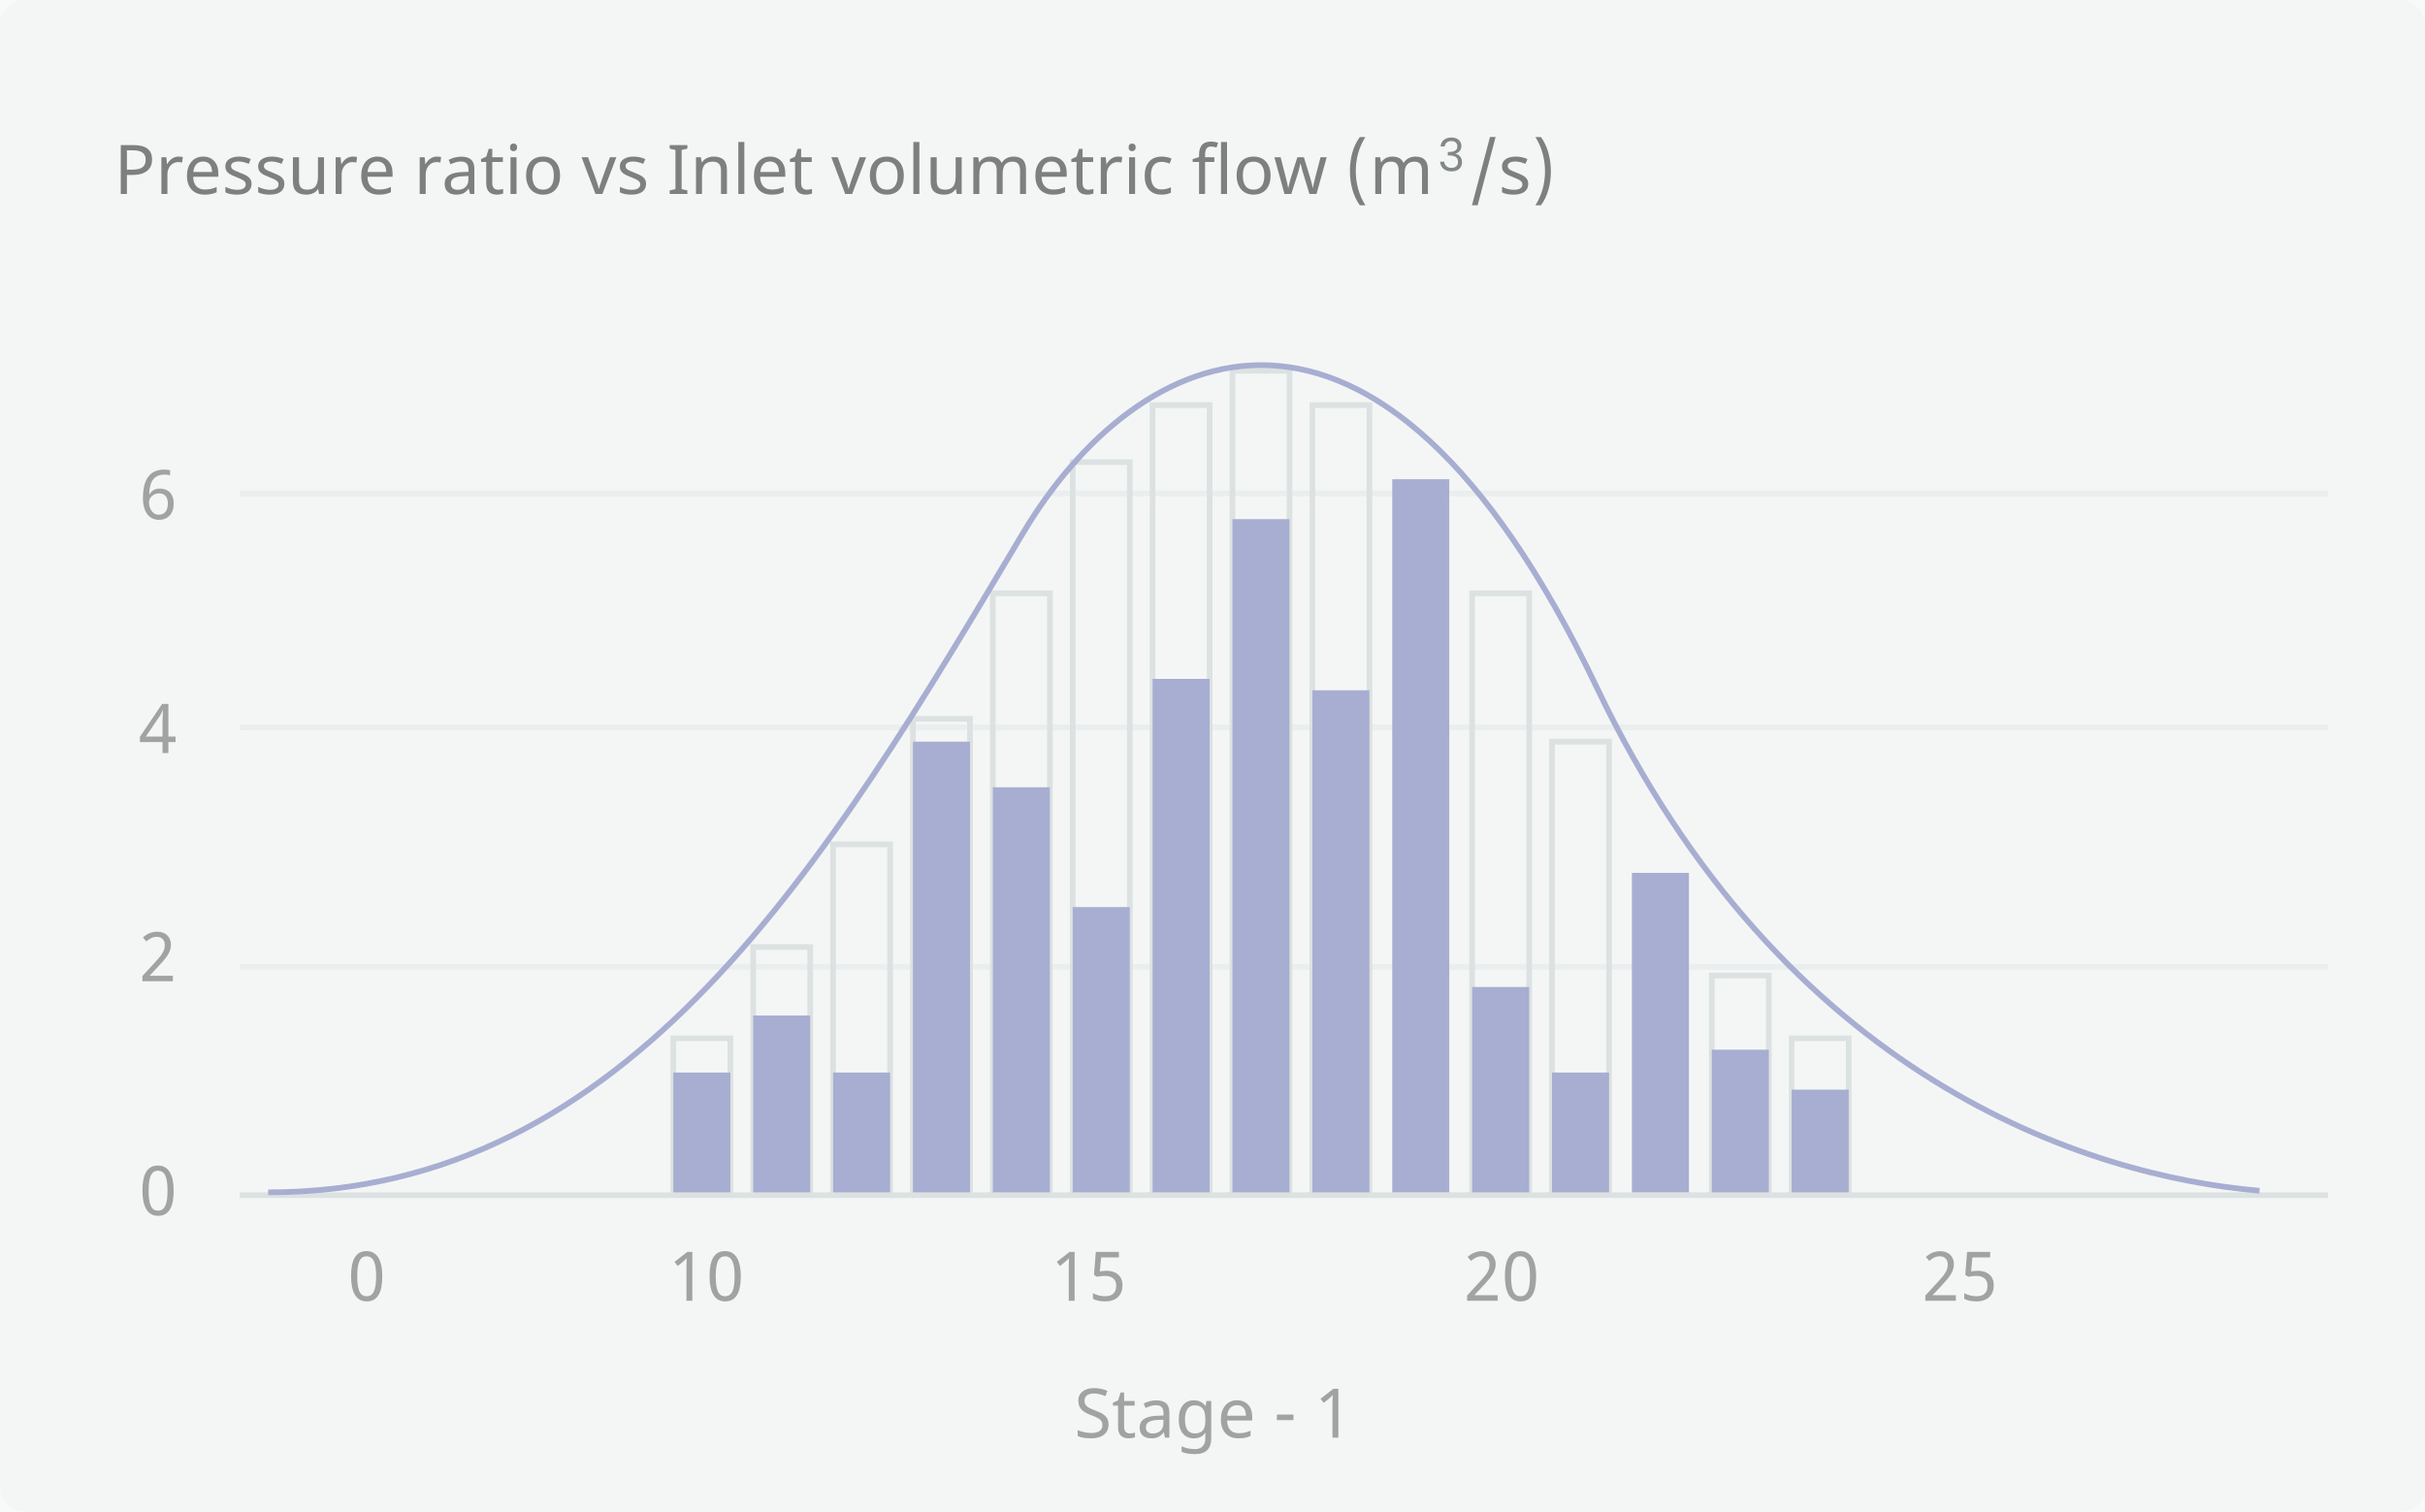 <svg width="425" height="265" viewBox="0 0 425 265" fill="none" xmlns="http://www.w3.org/2000/svg">
<rect width="425" height="265" fill="#F5F5F5"/>
<rect x="-15564" y="-3458" width="23840" height="13376" fill="#F8FAF9"/>
<g clip-path="url(#clip0_0_1)">
<rect width="425" height="265" rx="4" fill="white"/>
<rect x="42.25" y="86.25" width="365.5" height="0.5" stroke="#EBEFEE" stroke-width="0.5"/>
<rect x="42.25" y="127.25" width="365.5" height="0.5" stroke="#EBEFEE" stroke-width="0.5"/>
<rect x="0.25" y="-0.25" width="365.5" height="0.5" transform="matrix(1 0 0 -1 42 169.5)" stroke="#EBEFEE" stroke-width="0.5"/>
<rect x="42" y="209" width="366" height="1" fill="#CED7D4"/>
<path d="M66.998 223.705C66.998 224.396 66.948 225.016 66.846 225.562C66.748 226.109 66.588 226.572 66.366 226.951C66.147 227.33 65.864 227.619 65.516 227.818C65.168 228.018 64.746 228.117 64.25 228.117C63.789 228.117 63.387 228.018 63.043 227.818C62.703 227.619 62.42 227.33 62.194 226.951C61.971 226.572 61.803 226.109 61.69 225.562C61.58 225.016 61.526 224.396 61.526 223.705C61.526 223.014 61.575 222.395 61.672 221.848C61.774 221.301 61.932 220.84 62.147 220.465C62.366 220.086 62.647 219.797 62.991 219.598C63.338 219.398 63.758 219.299 64.25 219.299C64.715 219.299 65.12 219.398 65.463 219.598C65.807 219.793 66.092 220.08 66.319 220.459C66.545 220.834 66.715 221.295 66.828 221.842C66.942 222.389 66.998 223.01 66.998 223.705ZM62.61 223.705C62.61 224.291 62.639 224.803 62.698 225.24C62.756 225.678 62.85 226.043 62.979 226.336C63.108 226.625 63.276 226.844 63.483 226.992C63.694 227.137 63.95 227.209 64.25 227.209C64.551 227.209 64.807 227.137 65.018 226.992C65.229 226.848 65.401 226.631 65.534 226.342C65.67 226.053 65.768 225.689 65.826 225.252C65.889 224.811 65.92 224.295 65.92 223.705C65.92 223.119 65.889 222.607 65.826 222.17C65.768 221.732 65.67 221.369 65.534 221.08C65.401 220.791 65.229 220.574 65.018 220.43C64.807 220.285 64.551 220.213 64.25 220.213C63.95 220.213 63.694 220.285 63.483 220.43C63.276 220.574 63.108 220.791 62.979 221.08C62.85 221.369 62.756 221.732 62.698 222.17C62.639 222.607 62.61 223.119 62.61 223.705Z" fill="#595959"/>
<path d="M121.337 228H120.306V222.65C120.306 222.482 120.306 222.303 120.306 222.111C120.31 221.92 120.314 221.73 120.318 221.543C120.325 221.352 120.331 221.17 120.335 220.998C120.343 220.822 120.349 220.668 120.353 220.535C120.286 220.605 120.228 220.666 120.177 220.717C120.126 220.768 120.073 220.816 120.019 220.863C119.968 220.91 119.913 220.961 119.855 221.016C119.796 221.066 119.726 221.127 119.644 221.197L118.777 221.906L118.214 221.186L120.458 219.434H121.337V228ZM129.827 223.705C129.827 224.396 129.777 225.016 129.675 225.562C129.577 226.109 129.417 226.572 129.194 226.951C128.976 227.33 128.693 227.619 128.345 227.818C127.997 228.018 127.575 228.117 127.079 228.117C126.618 228.117 126.216 228.018 125.872 227.818C125.532 227.619 125.249 227.33 125.023 226.951C124.8 226.572 124.632 226.109 124.519 225.562C124.409 225.016 124.355 224.396 124.355 223.705C124.355 223.014 124.403 222.395 124.501 221.848C124.603 221.301 124.761 220.84 124.976 220.465C125.194 220.086 125.476 219.797 125.819 219.598C126.167 219.398 126.587 219.299 127.079 219.299C127.544 219.299 127.948 219.398 128.292 219.598C128.636 219.793 128.921 220.08 129.148 220.459C129.374 220.834 129.544 221.295 129.657 221.842C129.771 222.389 129.827 223.01 129.827 223.705ZM125.439 223.705C125.439 224.291 125.468 224.803 125.527 225.24C125.585 225.678 125.679 226.043 125.808 226.336C125.937 226.625 126.105 226.844 126.312 226.992C126.523 227.137 126.778 227.209 127.079 227.209C127.38 227.209 127.636 227.137 127.847 226.992C128.058 226.848 128.23 226.631 128.362 226.342C128.499 226.053 128.597 225.689 128.655 225.252C128.718 224.811 128.749 224.295 128.749 223.705C128.749 223.119 128.718 222.607 128.655 222.17C128.597 221.732 128.499 221.369 128.362 221.08C128.23 220.791 128.058 220.574 127.847 220.43C127.636 220.285 127.38 220.213 127.079 220.213C126.778 220.213 126.523 220.285 126.312 220.43C126.105 220.574 125.937 220.791 125.808 221.08C125.679 221.369 125.585 221.732 125.527 222.17C125.468 222.607 125.439 223.119 125.439 223.705Z" fill="#595959"/>
<path d="M188.337 228H187.306V222.65C187.306 222.482 187.306 222.303 187.306 222.111C187.31 221.92 187.314 221.73 187.318 221.543C187.325 221.352 187.331 221.17 187.335 220.998C187.343 220.822 187.349 220.668 187.353 220.535C187.286 220.605 187.228 220.666 187.177 220.717C187.126 220.768 187.073 220.816 187.019 220.863C186.968 220.91 186.913 220.961 186.855 221.016C186.796 221.066 186.726 221.127 186.644 221.197L185.777 221.906L185.214 221.186L187.458 219.434H188.337V228ZM193.974 222.744C194.361 222.744 194.72 222.799 195.052 222.908C195.388 223.014 195.679 223.172 195.925 223.383C196.175 223.594 196.37 223.855 196.511 224.168C196.652 224.48 196.722 224.842 196.722 225.252C196.722 225.697 196.655 226.098 196.523 226.453C196.39 226.809 196.193 227.109 195.931 227.355C195.669 227.602 195.345 227.791 194.958 227.924C194.575 228.053 194.134 228.117 193.634 228.117C193.435 228.117 193.237 228.107 193.042 228.088C192.851 228.068 192.665 228.039 192.486 228C192.31 227.965 192.142 227.918 191.982 227.859C191.821 227.801 191.677 227.732 191.548 227.654V226.646C191.677 226.736 191.827 226.816 191.999 226.887C192.175 226.957 192.359 227.016 192.55 227.062C192.741 227.109 192.933 227.146 193.124 227.174C193.319 227.197 193.499 227.209 193.663 227.209C193.972 227.209 194.247 227.174 194.489 227.104C194.732 227.029 194.937 226.916 195.105 226.764C195.273 226.611 195.402 226.42 195.491 226.189C195.581 225.959 195.626 225.686 195.626 225.369C195.626 224.811 195.454 224.385 195.111 224.092C194.767 223.795 194.267 223.646 193.611 223.646C193.505 223.646 193.39 223.652 193.265 223.664C193.144 223.672 193.021 223.684 192.896 223.699C192.775 223.715 192.657 223.732 192.544 223.752C192.435 223.768 192.339 223.783 192.257 223.799L191.73 223.465L192.052 219.434H196.095V220.406H192.978L192.749 222.861C192.874 222.838 193.038 222.812 193.241 222.785C193.448 222.758 193.693 222.744 193.974 222.744Z" fill="#595959"/>
<path d="M262.468 228H257.124V227.086L259.175 224.854C259.468 224.537 259.729 224.248 259.96 223.986C260.19 223.725 260.385 223.469 260.546 223.219C260.71 222.969 260.835 222.719 260.921 222.469C261.007 222.215 261.05 221.939 261.05 221.643C261.05 221.412 261.016 221.209 260.95 221.033C260.884 220.857 260.788 220.709 260.663 220.588C260.542 220.463 260.397 220.369 260.229 220.307C260.061 220.244 259.874 220.213 259.667 220.213C259.296 220.213 258.96 220.289 258.659 220.441C258.362 220.59 258.079 220.781 257.809 221.016L257.212 220.318C257.368 220.178 257.536 220.047 257.716 219.926C257.895 219.801 258.089 219.693 258.296 219.604C258.503 219.514 258.721 219.443 258.952 219.393C259.182 219.338 259.425 219.311 259.678 219.311C260.053 219.311 260.391 219.363 260.692 219.469C260.997 219.574 261.255 219.727 261.466 219.926C261.677 220.121 261.839 220.361 261.952 220.646C262.069 220.928 262.128 221.246 262.128 221.602C262.128 221.934 262.075 222.25 261.969 222.551C261.868 222.852 261.725 223.148 261.542 223.441C261.362 223.73 261.145 224.021 260.891 224.314C260.641 224.607 260.37 224.912 260.077 225.229L258.43 226.98V227.027H262.468V228ZM269.218 223.705C269.218 224.396 269.167 225.016 269.065 225.562C268.968 226.109 268.807 226.572 268.585 226.951C268.366 227.33 268.083 227.619 267.735 227.818C267.387 228.018 266.966 228.117 266.469 228.117C266.009 228.117 265.606 228.018 265.262 227.818C264.923 227.619 264.639 227.33 264.413 226.951C264.19 226.572 264.022 226.109 263.909 225.562C263.8 225.016 263.745 224.396 263.745 223.705C263.745 223.014 263.794 222.395 263.891 221.848C263.993 221.301 264.151 220.84 264.366 220.465C264.585 220.086 264.866 219.797 265.21 219.598C265.557 219.398 265.977 219.299 266.469 219.299C266.934 219.299 267.339 219.398 267.682 219.598C268.026 219.793 268.311 220.08 268.538 220.459C268.764 220.834 268.934 221.295 269.048 221.842C269.161 222.389 269.218 223.01 269.218 223.705ZM264.829 223.705C264.829 224.291 264.858 224.803 264.917 225.24C264.975 225.678 265.069 226.043 265.198 226.336C265.327 226.625 265.495 226.844 265.702 226.992C265.913 227.137 266.169 227.209 266.469 227.209C266.77 227.209 267.026 227.137 267.237 226.992C267.448 226.848 267.62 226.631 267.753 226.342C267.889 226.053 267.987 225.689 268.046 225.252C268.108 224.811 268.139 224.295 268.139 223.705C268.139 223.119 268.108 222.607 268.046 222.17C267.987 221.732 267.889 221.369 267.753 221.08C267.62 220.791 267.448 220.574 267.237 220.43C267.026 220.285 266.77 220.213 266.469 220.213C266.169 220.213 265.913 220.285 265.702 220.43C265.495 220.574 265.327 220.791 265.198 221.08C265.069 221.369 264.975 221.732 264.917 222.17C264.858 222.607 264.829 223.119 264.829 223.705Z" fill="#595959"/>
<path d="M342.778 228H337.434V227.086L339.485 224.854C339.778 224.537 340.039 224.248 340.27 223.986C340.5 223.725 340.696 223.469 340.856 223.219C341.02 222.969 341.145 222.719 341.231 222.469C341.317 222.215 341.36 221.939 341.36 221.643C341.36 221.412 341.326 221.209 341.26 221.033C341.194 220.857 341.098 220.709 340.973 220.588C340.852 220.463 340.707 220.369 340.539 220.307C340.371 220.244 340.184 220.213 339.977 220.213C339.606 220.213 339.27 220.289 338.969 220.441C338.672 220.59 338.389 220.781 338.119 221.016L337.522 220.318C337.678 220.178 337.846 220.047 338.026 219.926C338.205 219.801 338.399 219.693 338.606 219.604C338.813 219.514 339.032 219.443 339.262 219.393C339.492 219.338 339.735 219.311 339.989 219.311C340.364 219.311 340.701 219.363 341.002 219.469C341.307 219.574 341.565 219.727 341.776 219.926C341.987 220.121 342.149 220.361 342.262 220.646C342.379 220.928 342.438 221.246 342.438 221.602C342.438 221.934 342.385 222.25 342.28 222.551C342.178 222.852 342.035 223.148 341.852 223.441C341.672 223.73 341.455 224.021 341.201 224.314C340.951 224.607 340.68 224.912 340.387 225.229L338.741 226.98V227.027H342.778V228ZM346.674 222.744C347.061 222.744 347.42 222.799 347.752 222.908C348.088 223.014 348.379 223.172 348.625 223.383C348.875 223.594 349.071 223.855 349.211 224.168C349.352 224.48 349.422 224.842 349.422 225.252C349.422 225.697 349.356 226.098 349.223 226.453C349.09 226.809 348.893 227.109 348.631 227.355C348.369 227.602 348.045 227.791 347.658 227.924C347.276 228.053 346.834 228.117 346.334 228.117C346.135 228.117 345.938 228.107 345.742 228.088C345.551 228.068 345.366 228.039 345.186 228C345.01 227.965 344.842 227.918 344.682 227.859C344.522 227.801 344.377 227.732 344.248 227.654V226.646C344.377 226.736 344.528 226.816 344.699 226.887C344.875 226.957 345.059 227.016 345.25 227.062C345.442 227.109 345.633 227.146 345.824 227.174C346.02 227.197 346.199 227.209 346.364 227.209C346.672 227.209 346.948 227.174 347.19 227.104C347.432 227.029 347.637 226.916 347.805 226.764C347.973 226.611 348.102 226.42 348.192 226.189C348.282 225.959 348.326 225.686 348.326 225.369C348.326 224.811 348.155 224.385 347.811 224.092C347.467 223.795 346.967 223.646 346.311 223.646C346.205 223.646 346.09 223.652 345.965 223.664C345.844 223.672 345.721 223.684 345.596 223.699C345.475 223.715 345.358 223.732 345.244 223.752C345.135 223.768 345.039 223.783 344.957 223.799L344.43 223.465L344.752 219.434H348.795V220.406H345.678L345.449 222.861C345.574 222.838 345.739 222.812 345.942 222.785C346.149 222.758 346.393 222.744 346.674 222.744Z" fill="#595959"/>
<g clip-path="url(#clip1_0_1)">
<g clip-path="url(#clip2_0_1)">
<path d="M25.053 87.338C25.053 86.928 25.072 86.519 25.111 86.113C25.154 85.707 25.227 85.318 25.328 84.947C25.434 84.572 25.576 84.225 25.756 83.904C25.936 83.584 26.164 83.307 26.441 83.072C26.719 82.834 27.051 82.648 27.438 82.516C27.824 82.379 28.277 82.311 28.797 82.311C28.871 82.311 28.953 82.312 29.043 82.316C29.133 82.32 29.223 82.328 29.312 82.34C29.406 82.348 29.494 82.359 29.576 82.375C29.662 82.387 29.738 82.402 29.805 82.422V83.33C29.668 83.283 29.514 83.248 29.342 83.225C29.17 83.201 29 83.189 28.832 83.189C28.48 83.189 28.17 83.232 27.9 83.318C27.635 83.4 27.404 83.518 27.209 83.67C27.014 83.822 26.85 84.004 26.717 84.215C26.588 84.426 26.482 84.66 26.4 84.918C26.318 85.172 26.258 85.443 26.219 85.732C26.18 86.022 26.154 86.322 26.143 86.635H26.213C26.291 86.494 26.385 86.363 26.494 86.242C26.607 86.117 26.738 86.012 26.887 85.926C27.035 85.836 27.201 85.766 27.385 85.715C27.572 85.664 27.781 85.639 28.012 85.639C28.383 85.639 28.719 85.697 29.02 85.814C29.32 85.928 29.576 86.096 29.787 86.318C29.998 86.541 30.16 86.814 30.273 87.139C30.391 87.459 30.449 87.826 30.449 88.24C30.449 88.686 30.389 89.086 30.268 89.441C30.146 89.797 29.973 90.1 29.746 90.35C29.52 90.596 29.246 90.785 28.926 90.918C28.605 91.051 28.246 91.117 27.848 91.117C27.457 91.117 27.09 91.041 26.746 90.889C26.406 90.736 26.111 90.504 25.861 90.191C25.611 89.879 25.414 89.486 25.27 89.014C25.125 88.541 25.053 87.982 25.053 87.338ZM27.836 90.221C28.07 90.221 28.283 90.182 28.475 90.103C28.67 90.022 28.838 89.9 28.979 89.74C29.119 89.576 29.227 89.371 29.301 89.125C29.379 88.875 29.418 88.58 29.418 88.24C29.418 87.967 29.385 87.723 29.318 87.508C29.256 87.289 29.16 87.103 29.031 86.951C28.902 86.799 28.74 86.682 28.545 86.6C28.354 86.518 28.129 86.477 27.871 86.477C27.609 86.477 27.369 86.523 27.15 86.617C26.936 86.707 26.752 86.826 26.6 86.975C26.447 87.119 26.328 87.285 26.242 87.473C26.16 87.66 26.119 87.848 26.119 88.035C26.119 88.297 26.154 88.559 26.225 88.82C26.299 89.078 26.406 89.311 26.547 89.518C26.691 89.725 26.871 89.894 27.086 90.027C27.301 90.156 27.551 90.221 27.836 90.221Z" fill="#595959"/>
</g>
<g clip-path="url(#clip3_0_1)">
<path d="M30.297 172H24.953V171.086L27.004 168.854C27.297 168.537 27.559 168.248 27.789 167.986C28.02 167.725 28.215 167.469 28.375 167.219C28.539 166.969 28.664 166.719 28.75 166.469C28.836 166.215 28.879 165.939 28.879 165.643C28.879 165.412 28.846 165.209 28.779 165.033C28.713 164.857 28.617 164.709 28.492 164.588C28.371 164.463 28.227 164.369 28.059 164.307C27.891 164.244 27.703 164.213 27.496 164.213C27.125 164.213 26.789 164.289 26.488 164.441C26.191 164.59 25.908 164.781 25.639 165.016L25.041 164.318C25.197 164.178 25.365 164.047 25.545 163.926C25.725 163.801 25.918 163.693 26.125 163.604C26.332 163.514 26.551 163.443 26.781 163.393C27.012 163.338 27.254 163.311 27.508 163.311C27.883 163.311 28.221 163.363 28.521 163.469C28.826 163.574 29.084 163.727 29.295 163.926C29.506 164.121 29.668 164.361 29.781 164.646C29.898 164.928 29.957 165.246 29.957 165.602C29.957 165.934 29.904 166.25 29.799 166.551C29.697 166.852 29.555 167.148 29.371 167.441C29.191 167.73 28.975 168.021 28.721 168.314C28.471 168.607 28.199 168.912 27.906 169.229L26.26 170.98V171.027H30.297V172Z" fill="#595959"/>
</g>
<g clip-path="url(#clip4_0_1)">
<path d="M30.76 130.078H29.512V132H28.48V130.078H24.525V129.146L28.41 123.387H29.512V129.105H30.76V130.078ZM28.48 129.105V127.02C28.48 126.801 28.482 126.572 28.486 126.334C28.494 126.092 28.502 125.857 28.51 125.631C28.518 125.4 28.525 125.186 28.533 124.986C28.545 124.787 28.553 124.621 28.557 124.488H28.504C28.477 124.566 28.441 124.654 28.398 124.752C28.359 124.846 28.314 124.941 28.264 125.039C28.217 125.133 28.168 125.225 28.117 125.314C28.066 125.404 28.02 125.48 27.977 125.543L25.568 129.105H28.48Z" fill="#595959"/>
</g>
<g clip-path="url(#clip5_0_1)">
<path d="M30.438 208.705C30.438 209.396 30.387 210.016 30.285 210.562C30.188 211.109 30.027 211.572 29.805 211.951C29.586 212.33 29.303 212.619 28.955 212.818C28.607 213.018 28.186 213.117 27.689 213.117C27.229 213.117 26.826 213.018 26.482 212.818C26.143 212.619 25.859 212.33 25.633 211.951C25.41 211.572 25.242 211.109 25.129 210.562C25.02 210.016 24.965 209.396 24.965 208.705C24.965 208.014 25.014 207.395 25.111 206.848C25.213 206.301 25.371 205.84 25.586 205.465C25.805 205.086 26.086 204.797 26.43 204.598C26.777 204.398 27.197 204.299 27.689 204.299C28.154 204.299 28.559 204.398 28.902 204.598C29.246 204.793 29.531 205.08 29.758 205.459C29.984 205.834 30.154 206.295 30.268 206.842C30.381 207.389 30.438 208.01 30.438 208.705ZM26.049 208.705C26.049 209.291 26.078 209.803 26.137 210.24C26.195 210.678 26.289 211.043 26.418 211.336C26.547 211.625 26.715 211.844 26.922 211.992C27.133 212.137 27.389 212.209 27.689 212.209C27.99 212.209 28.246 212.137 28.457 211.992C28.668 211.848 28.84 211.631 28.973 211.342C29.109 211.053 29.207 210.689 29.266 210.252C29.328 209.811 29.359 209.295 29.359 208.705C29.359 208.119 29.328 207.607 29.266 207.17C29.207 206.732 29.109 206.369 28.973 206.08C28.84 205.791 28.668 205.574 28.457 205.43C28.246 205.285 27.99 205.213 27.689 205.213C27.389 205.213 27.133 205.285 26.922 205.43C26.715 205.574 26.547 205.791 26.418 206.08C26.289 206.369 26.195 206.732 26.137 207.17C26.078 207.607 26.049 208.119 26.049 208.705Z" fill="#595959"/>
</g>
</g>
<rect x="118" y="182" width="10" height="27" stroke="#CED7D4"/>
<rect x="132" y="166" width="10" height="43" stroke="#CED7D4"/>
<rect x="146" y="148" width="10" height="61" stroke="#CED7D4"/>
<rect x="160" y="126" width="10" height="83" stroke="#CED7D4"/>
<rect x="174" y="104" width="10" height="105" stroke="#CED7D4"/>
<rect x="188" y="81" width="10" height="128" stroke="#CED7D4"/>
<rect x="314" y="182" width="10" height="27" stroke="#CED7D4"/>
<rect x="202" y="71" width="10" height="138" stroke="#CED7D4"/>
<rect x="216" y="65" width="10" height="144" stroke="#CED7D4"/>
<rect x="230" y="71" width="10" height="138" stroke="#CED7D4"/>
<rect x="300" y="171" width="10" height="38" stroke="#CED7D4"/>
<rect x="258" y="104" width="10" height="105" stroke="#CED7D4"/>
<rect x="272" y="130" width="10" height="79" stroke="#CED7D4"/>
<rect x="118" y="188" width="10" height="21" fill="#666EB4"/>
<rect x="132" y="178" width="10" height="31" fill="#666EB4"/>
<rect x="146" y="188" width="10" height="21" fill="#666EB4"/>
<rect x="160" y="130" width="10" height="79" fill="#666EB4"/>
<rect x="174" y="138" width="10" height="71" fill="#666EB4"/>
<rect x="188" y="159" width="10" height="50" fill="#666EB4"/>
<rect x="314" y="191" width="10" height="18" fill="#666EB4"/>
<rect x="202" y="119" width="10" height="90" fill="#666EB4"/>
<rect x="216" y="91" width="10" height="118" fill="#666EB4"/>
<rect x="230" y="121" width="10" height="88" fill="#666EB4"/>
<rect x="244" y="84" width="10" height="125" fill="#666EB4"/>
<rect x="286" y="153" width="10" height="56" fill="#666EB4"/>
<rect x="300" y="184" width="10" height="25" fill="#666EB4"/>
<rect x="258" y="173" width="10" height="36" fill="#666EB4"/>
<rect x="272" y="188" width="10" height="21" fill="#666EB4"/>
<path d="M26.65 27.953C26.65 28.828 26.352 29.5 25.754 29.969C25.156 30.434 24.314 30.666 23.229 30.666H22.244V34H21.166V25.434H23.434C25.578 25.434 26.65 26.273 26.65 27.953ZM22.244 29.74H23.105C23.957 29.74 24.574 29.604 24.957 29.33C25.34 29.053 25.531 28.609 25.531 28C25.531 27.449 25.354 27.037 24.998 26.764C24.643 26.49 24.088 26.354 23.334 26.354H22.244V29.74ZM31.285 27.449C31.57 27.449 31.822 27.473 32.041 27.52L31.912 28.492C31.674 28.438 31.441 28.41 31.215 28.41C30.875 28.41 30.559 28.504 30.266 28.691C29.977 28.879 29.75 29.139 29.586 29.471C29.422 29.799 29.34 30.164 29.34 30.566V34H28.285V27.566H29.152L29.27 28.744H29.316C29.562 28.318 29.854 27.996 30.189 27.777C30.525 27.559 30.891 27.449 31.285 27.449ZM35.861 34.117C34.897 34.117 34.139 33.826 33.588 33.244C33.041 32.658 32.768 31.854 32.768 30.83C32.768 29.799 33.023 28.979 33.535 28.369C34.047 27.756 34.738 27.449 35.609 27.449C36.418 27.449 37.062 27.711 37.543 28.234C38.023 28.754 38.264 29.459 38.264 30.35V30.988H33.857C33.877 31.719 34.062 32.273 34.414 32.652C34.766 33.031 35.264 33.221 35.908 33.221C36.252 33.221 36.578 33.191 36.887 33.133C37.195 33.07 37.557 32.951 37.971 32.775V33.701C37.615 33.853 37.281 33.961 36.969 34.023C36.656 34.086 36.287 34.117 35.861 34.117ZM35.598 28.311C35.094 28.311 34.695 28.473 34.402 28.797C34.109 29.121 33.935 29.572 33.881 30.15H37.156C37.148 29.549 37.01 29.092 36.74 28.779C36.471 28.467 36.09 28.311 35.598 28.311ZM44.088 32.225C44.088 32.826 43.863 33.293 43.414 33.625C42.965 33.953 42.334 34.117 41.522 34.117C40.674 34.117 40 33.982 39.5 33.713V32.752C40.207 33.096 40.889 33.268 41.545 33.268C42.076 33.268 42.463 33.182 42.705 33.01C42.947 32.838 43.068 32.607 43.068 32.318C43.068 32.065 42.951 31.85 42.717 31.674C42.486 31.498 42.074 31.297 41.48 31.07C40.875 30.836 40.449 30.637 40.203 30.473C39.957 30.305 39.775 30.117 39.658 29.91C39.545 29.703 39.488 29.451 39.488 29.154C39.488 28.627 39.703 28.211 40.133 27.906C40.562 27.602 41.152 27.449 41.902 27.449C42.633 27.449 43.316 27.594 43.953 27.883L43.596 28.721C42.943 28.447 42.355 28.311 41.832 28.311C41.395 28.311 41.062 28.381 40.836 28.521C40.609 28.658 40.496 28.848 40.496 29.09C40.496 29.324 40.594 29.52 40.789 29.676C40.984 29.828 41.44 30.041 42.154 30.314C42.69 30.514 43.084 30.699 43.338 30.871C43.596 31.043 43.785 31.236 43.906 31.451C44.027 31.666 44.088 31.924 44.088 32.225ZM49.842 32.225C49.842 32.826 49.617 33.293 49.168 33.625C48.719 33.953 48.088 34.117 47.275 34.117C46.428 34.117 45.754 33.982 45.254 33.713V32.752C45.961 33.096 46.643 33.268 47.299 33.268C47.83 33.268 48.217 33.182 48.459 33.01C48.701 32.838 48.822 32.607 48.822 32.318C48.822 32.065 48.705 31.85 48.471 31.674C48.24 31.498 47.828 31.297 47.234 31.07C46.629 30.836 46.203 30.637 45.957 30.473C45.711 30.305 45.529 30.117 45.412 29.91C45.299 29.703 45.242 29.451 45.242 29.154C45.242 28.627 45.457 28.211 45.887 27.906C46.316 27.602 46.906 27.449 47.656 27.449C48.387 27.449 49.07 27.594 49.707 27.883L49.35 28.721C48.697 28.447 48.109 28.311 47.586 28.311C47.148 28.311 46.816 28.381 46.59 28.521C46.363 28.658 46.25 28.848 46.25 29.09C46.25 29.324 46.348 29.52 46.543 29.676C46.738 29.828 47.193 30.041 47.908 30.314C48.443 30.514 48.838 30.699 49.092 30.871C49.35 31.043 49.539 31.236 49.66 31.451C49.781 31.666 49.842 31.924 49.842 32.225ZM52.402 27.566V31.709C52.402 32.228 52.518 32.615 52.748 32.869C52.982 33.119 53.344 33.244 53.832 33.244C54.492 33.244 54.973 33.06 55.273 32.693C55.574 32.326 55.725 31.734 55.725 30.918V27.566H56.785V34H55.918L55.766 33.15H55.713C55.522 33.459 55.25 33.697 54.898 33.865C54.547 34.033 54.139 34.117 53.674 34.117C52.9 34.117 52.316 33.932 51.922 33.56C51.531 33.19 51.336 32.596 51.336 31.779V27.566H52.402ZM61.824 27.449C62.109 27.449 62.361 27.473 62.58 27.52L62.451 28.492C62.213 28.438 61.98 28.41 61.754 28.41C61.414 28.41 61.098 28.504 60.805 28.691C60.516 28.879 60.289 29.139 60.125 29.471C59.961 29.799 59.879 30.164 59.879 30.566V34H58.824V27.566H59.691L59.809 28.744H59.855C60.102 28.318 60.393 27.996 60.728 27.777C61.065 27.559 61.43 27.449 61.824 27.449ZM66.4 34.117C65.436 34.117 64.678 33.826 64.127 33.244C63.58 32.658 63.307 31.854 63.307 30.83C63.307 29.799 63.562 28.979 64.074 28.369C64.586 27.756 65.277 27.449 66.148 27.449C66.957 27.449 67.602 27.711 68.082 28.234C68.562 28.754 68.803 29.459 68.803 30.35V30.988H64.397C64.416 31.719 64.602 32.273 64.953 32.652C65.305 33.031 65.803 33.221 66.447 33.221C66.791 33.221 67.117 33.191 67.426 33.133C67.734 33.07 68.096 32.951 68.51 32.775V33.701C68.154 33.853 67.82 33.961 67.508 34.023C67.195 34.086 66.826 34.117 66.4 34.117ZM66.137 28.311C65.633 28.311 65.234 28.473 64.941 28.797C64.648 29.121 64.475 29.572 64.42 30.15H67.695C67.688 29.549 67.549 29.092 67.279 28.779C67.01 28.467 66.629 28.311 66.137 28.311ZM76.555 27.449C76.84 27.449 77.092 27.473 77.311 27.52L77.182 28.492C76.943 28.438 76.711 28.41 76.484 28.41C76.144 28.41 75.828 28.504 75.535 28.691C75.246 28.879 75.019 29.139 74.856 29.471C74.691 29.799 74.609 30.164 74.609 30.566V34H73.555V27.566H74.422L74.539 28.744H74.586C74.832 28.318 75.123 27.996 75.459 27.777C75.795 27.559 76.16 27.449 76.555 27.449ZM82.367 34L82.162 33.086H82.115C81.795 33.488 81.475 33.762 81.154 33.906C80.838 34.047 80.438 34.117 79.953 34.117C79.32 34.117 78.824 33.951 78.465 33.619C78.106 33.287 77.926 32.818 77.926 32.213C77.926 30.908 78.955 30.225 81.014 30.162L82.103 30.121V29.74C82.103 29.252 81.998 28.893 81.787 28.662C81.576 28.428 81.238 28.311 80.773 28.311C80.434 28.311 80.111 28.361 79.807 28.463C79.506 28.564 79.223 28.678 78.957 28.803L78.635 28.012C78.959 27.84 79.312 27.705 79.695 27.607C80.078 27.51 80.457 27.461 80.832 27.461C81.609 27.461 82.188 27.633 82.566 27.977C82.945 28.32 83.135 28.867 83.135 29.617V34H82.367ZM80.193 33.268C80.783 33.268 81.246 33.109 81.582 32.793C81.922 32.473 82.092 32.02 82.092 31.434V30.854L81.143 30.895C80.404 30.922 79.865 31.039 79.525 31.246C79.189 31.453 79.022 31.779 79.022 32.225C79.022 32.56 79.123 32.818 79.326 32.998C79.533 33.178 79.822 33.268 80.193 33.268ZM87.283 33.256C87.42 33.256 87.58 33.242 87.764 33.215C87.947 33.188 88.086 33.156 88.18 33.121V33.93C88.082 33.973 87.93 34.014 87.723 34.053C87.519 34.096 87.312 34.117 87.102 34.117C85.844 34.117 85.215 33.455 85.215 32.131V28.387H84.307V27.883L85.227 27.461L85.648 26.09H86.275V27.566H88.133V28.387H86.275V32.102C86.275 32.473 86.363 32.758 86.539 32.957C86.719 33.156 86.967 33.256 87.283 33.256ZM90.523 34H89.469V27.566H90.523V34ZM89.387 25.826C89.387 25.592 89.445 25.422 89.562 25.316C89.684 25.211 89.832 25.158 90.008 25.158C90.172 25.158 90.314 25.211 90.436 25.316C90.561 25.422 90.623 25.592 90.623 25.826C90.623 26.057 90.561 26.227 90.436 26.336C90.314 26.445 90.172 26.5 90.008 26.5C89.832 26.5 89.684 26.445 89.562 26.336C89.445 26.227 89.387 26.057 89.387 25.826ZM98.152 30.771C98.152 31.822 97.887 32.643 97.356 33.232C96.824 33.822 96.09 34.117 95.152 34.117C94.57 34.117 94.055 33.982 93.606 33.713C93.156 33.44 92.811 33.049 92.568 32.541C92.326 32.033 92.205 31.443 92.205 30.771C92.205 29.725 92.467 28.91 92.99 28.328C93.514 27.742 94.248 27.449 95.193 27.449C96.1 27.449 96.818 27.748 97.35 28.346C97.885 28.939 98.152 29.748 98.152 30.771ZM93.295 30.771C93.295 31.58 93.453 32.195 93.769 32.617C94.09 33.035 94.561 33.244 95.182 33.244C95.795 33.244 96.262 33.035 96.582 32.617C96.902 32.195 97.062 31.58 97.062 30.771C97.062 29.963 96.9 29.355 96.576 28.949C96.256 28.539 95.785 28.334 95.164 28.334C93.918 28.334 93.295 29.146 93.295 30.771ZM104.363 34L101.926 27.566H103.057L104.422 31.357C104.691 32.119 104.863 32.688 104.938 33.062H104.984C104.996 33.012 105.01 32.955 105.025 32.893C105.045 32.826 105.066 32.756 105.09 32.682C105.113 32.603 105.258 32.162 105.523 31.357L106.895 27.566H108.02L105.576 34H104.363ZM113.229 32.225C113.229 32.826 113.004 33.293 112.555 33.625C112.105 33.953 111.475 34.117 110.662 34.117C109.814 34.117 109.141 33.982 108.641 33.713V32.752C109.348 33.096 110.029 33.268 110.686 33.268C111.217 33.268 111.604 33.182 111.846 33.01C112.088 32.838 112.209 32.607 112.209 32.318C112.209 32.065 112.092 31.85 111.857 31.674C111.627 31.498 111.215 31.297 110.621 31.07C110.016 30.836 109.59 30.637 109.344 30.473C109.098 30.305 108.916 30.117 108.799 29.91C108.686 29.703 108.629 29.451 108.629 29.154C108.629 28.627 108.844 28.211 109.273 27.906C109.703 27.602 110.293 27.449 111.043 27.449C111.773 27.449 112.457 27.594 113.094 27.883L112.736 28.721C112.084 28.447 111.496 28.311 110.973 28.311C110.535 28.311 110.203 28.381 109.977 28.521C109.75 28.658 109.637 28.848 109.637 29.09C109.637 29.324 109.734 29.52 109.93 29.676C110.125 29.828 110.58 30.041 111.295 30.314C111.83 30.514 112.225 30.699 112.479 30.871C112.736 31.043 112.926 31.236 113.047 31.451C113.168 31.666 113.229 31.924 113.229 32.225ZM120.465 34H117.371V33.379L118.379 33.15V26.295L117.371 26.055V25.434H120.465V26.055L119.457 26.295V33.15L120.465 33.379V34ZM126.359 34V29.887C126.359 29.363 126.242 28.975 126.008 28.721C125.777 28.463 125.414 28.334 124.918 28.334C124.258 28.334 123.777 28.518 123.477 28.885C123.18 29.248 123.031 29.842 123.031 30.666V34H121.977V27.566H122.826L122.984 28.445H123.043C123.242 28.129 123.521 27.885 123.881 27.713C124.24 27.537 124.637 27.449 125.07 27.449C125.859 27.449 126.445 27.641 126.828 28.023C127.211 28.406 127.402 29.002 127.402 29.811V34H126.359ZM130.449 34H129.395V24.883H130.449V34ZM135.225 34.117C134.26 34.117 133.502 33.826 132.951 33.244C132.404 32.658 132.131 31.854 132.131 30.83C132.131 29.799 132.387 28.979 132.898 28.369C133.41 27.756 134.102 27.449 134.973 27.449C135.781 27.449 136.426 27.711 136.906 28.234C137.387 28.754 137.627 29.459 137.627 30.35V30.988H133.221C133.24 31.719 133.426 32.273 133.777 32.652C134.129 33.031 134.627 33.221 135.271 33.221C135.615 33.221 135.941 33.191 136.25 33.133C136.559 33.07 136.92 32.951 137.334 32.775V33.701C136.979 33.853 136.645 33.961 136.332 34.023C136.02 34.086 135.65 34.117 135.225 34.117ZM134.961 28.311C134.457 28.311 134.059 28.473 133.766 28.797C133.473 29.121 133.299 29.572 133.244 30.15H136.52C136.512 29.549 136.373 29.092 136.104 28.779C135.834 28.467 135.453 28.311 134.961 28.311ZM141.412 33.256C141.549 33.256 141.709 33.242 141.893 33.215C142.076 33.188 142.215 33.156 142.309 33.121V33.93C142.211 33.973 142.059 34.014 141.852 34.053C141.648 34.096 141.441 34.117 141.23 34.117C139.973 34.117 139.344 33.455 139.344 32.131V28.387H138.436V27.883L139.355 27.461L139.777 26.09H140.404V27.566H142.262V28.387H140.404V32.102C140.404 32.473 140.492 32.758 140.668 32.957C140.848 33.156 141.096 33.256 141.412 33.256ZM148.133 34L145.695 27.566H146.826L148.191 31.357C148.461 32.119 148.633 32.688 148.707 33.062H148.754C148.766 33.012 148.779 32.955 148.795 32.893C148.814 32.826 148.836 32.756 148.859 32.682C148.883 32.603 149.027 32.162 149.293 31.357L150.664 27.566H151.789L149.346 34H148.133ZM158.398 30.771C158.398 31.822 158.133 32.643 157.602 33.232C157.07 33.822 156.336 34.117 155.398 34.117C154.816 34.117 154.301 33.982 153.852 33.713C153.402 33.44 153.057 33.049 152.814 32.541C152.572 32.033 152.451 31.443 152.451 30.771C152.451 29.725 152.713 28.91 153.236 28.328C153.76 27.742 154.494 27.449 155.439 27.449C156.346 27.449 157.064 27.748 157.596 28.346C158.131 28.939 158.398 29.748 158.398 30.771ZM153.541 30.771C153.541 31.58 153.699 32.195 154.016 32.617C154.336 33.035 154.807 33.244 155.428 33.244C156.041 33.244 156.508 33.035 156.828 32.617C157.148 32.195 157.309 31.58 157.309 30.771C157.309 29.963 157.146 29.355 156.822 28.949C156.502 28.539 156.031 28.334 155.41 28.334C154.164 28.334 153.541 29.146 153.541 30.771ZM161.129 34H160.074V24.883H161.129V34ZM164.164 27.566V31.709C164.164 32.228 164.279 32.615 164.51 32.869C164.744 33.119 165.105 33.244 165.594 33.244C166.254 33.244 166.734 33.06 167.035 32.693C167.336 32.326 167.486 31.734 167.486 30.918V27.566H168.547V34H167.68L167.527 33.15H167.475C167.283 33.459 167.012 33.697 166.66 33.865C166.309 34.033 165.9 34.117 165.436 34.117C164.662 34.117 164.078 33.932 163.684 33.56C163.293 33.19 163.098 32.596 163.098 31.779V27.566H164.164ZM178.771 34V29.857C178.771 28.842 178.336 28.334 177.465 28.334C176.867 28.334 176.428 28.508 176.146 28.855C175.865 29.203 175.725 29.734 175.725 30.449V34H174.676V29.857C174.676 29.35 174.568 28.969 174.354 28.715C174.143 28.461 173.811 28.334 173.357 28.334C172.764 28.334 172.328 28.516 172.051 28.879C171.777 29.242 171.641 29.838 171.641 30.666V34H170.586V27.566H171.436L171.594 28.445H171.652C171.836 28.133 172.094 27.889 172.426 27.713C172.762 27.537 173.137 27.449 173.551 27.449C174.559 27.449 175.215 27.809 175.52 28.527H175.578C175.785 28.184 176.066 27.918 176.422 27.73C176.781 27.543 177.188 27.449 177.641 27.449C178.367 27.449 178.91 27.637 179.27 28.012C179.633 28.387 179.814 28.986 179.814 29.811V34H178.771ZM184.549 34.117C183.584 34.117 182.826 33.826 182.275 33.244C181.729 32.658 181.455 31.854 181.455 30.83C181.455 29.799 181.711 28.979 182.223 28.369C182.734 27.756 183.426 27.449 184.297 27.449C185.105 27.449 185.75 27.711 186.23 28.234C186.711 28.754 186.951 29.459 186.951 30.35V30.988H182.545C182.564 31.719 182.75 32.273 183.102 32.652C183.453 33.031 183.951 33.221 184.596 33.221C184.939 33.221 185.266 33.191 185.574 33.133C185.883 33.07 186.244 32.951 186.658 32.775V33.701C186.303 33.853 185.969 33.961 185.656 34.023C185.344 34.086 184.975 34.117 184.549 34.117ZM184.285 28.311C183.781 28.311 183.383 28.473 183.09 28.797C182.797 29.121 182.623 29.572 182.568 30.15H185.844C185.836 29.549 185.697 29.092 185.428 28.779C185.158 28.467 184.777 28.311 184.285 28.311ZM190.736 33.256C190.873 33.256 191.033 33.242 191.217 33.215C191.4 33.188 191.539 33.156 191.633 33.121V33.93C191.535 33.973 191.383 34.014 191.176 34.053C190.973 34.096 190.766 34.117 190.555 34.117C189.297 34.117 188.668 33.455 188.668 32.131V28.387H187.76V27.883L188.68 27.461L189.102 26.09H189.729V27.566H191.586V28.387H189.729V32.102C189.729 32.473 189.816 32.758 189.992 32.957C190.172 33.156 190.42 33.256 190.736 33.256ZM195.922 27.449C196.207 27.449 196.459 27.473 196.678 27.52L196.549 28.492C196.311 28.438 196.078 28.41 195.852 28.41C195.512 28.41 195.195 28.504 194.902 28.691C194.613 28.879 194.387 29.139 194.223 29.471C194.059 29.799 193.977 30.164 193.977 30.566V34H192.922V27.566H193.789L193.906 28.744H193.953C194.199 28.318 194.49 27.996 194.826 27.777C195.162 27.559 195.527 27.449 195.922 27.449ZM198.934 34H197.879V27.566H198.934V34ZM197.797 25.826C197.797 25.592 197.855 25.422 197.973 25.316C198.094 25.211 198.242 25.158 198.418 25.158C198.582 25.158 198.725 25.211 198.846 25.316C198.971 25.422 199.033 25.592 199.033 25.826C199.033 26.057 198.971 26.227 198.846 26.336C198.725 26.445 198.582 26.5 198.418 26.5C198.242 26.5 198.094 26.445 197.973 26.336C197.855 26.227 197.797 26.057 197.797 25.826ZM203.551 34.117C202.625 34.117 201.904 33.834 201.389 33.268C200.873 32.697 200.615 31.881 200.615 30.818C200.615 29.74 200.875 28.91 201.395 28.328C201.918 27.742 202.662 27.449 203.627 27.449C203.939 27.449 204.248 27.482 204.553 27.549C204.861 27.611 205.115 27.693 205.314 27.795L204.992 28.674C204.449 28.471 203.986 28.369 203.604 28.369C202.955 28.369 202.477 28.574 202.168 28.984C201.859 29.391 201.705 29.998 201.705 30.807C201.705 31.584 201.859 32.18 202.168 32.594C202.477 33.004 202.934 33.209 203.539 33.209C204.105 33.209 204.662 33.084 205.209 32.834V33.772C204.764 34.002 204.211 34.117 203.551 34.117ZM212.82 28.387H211.197V34H210.143V28.387H209.018V27.895L210.143 27.531V27.162C210.143 26.381 210.312 25.795 210.652 25.404C210.996 25.014 211.523 24.818 212.234 24.818C212.645 24.818 213.061 24.891 213.482 25.035L213.201 25.861C212.838 25.744 212.52 25.686 212.246 25.686C211.891 25.686 211.627 25.803 211.455 26.037C211.283 26.271 211.197 26.643 211.197 27.15V27.566H212.82V28.387ZM215.047 34H213.992V24.883H215.047V34ZM222.676 30.771C222.676 31.822 222.41 32.643 221.879 33.232C221.348 33.822 220.613 34.117 219.676 34.117C219.094 34.117 218.578 33.982 218.129 33.713C217.68 33.44 217.334 33.049 217.092 32.541C216.85 32.033 216.729 31.443 216.729 30.771C216.729 29.725 216.99 28.91 217.514 28.328C218.037 27.742 218.771 27.449 219.717 27.449C220.623 27.449 221.342 27.748 221.873 28.346C222.408 28.939 222.676 29.748 222.676 30.771ZM217.818 30.771C217.818 31.58 217.977 32.195 218.293 32.617C218.613 33.035 219.084 33.244 219.705 33.244C220.318 33.244 220.785 33.035 221.105 32.617C221.426 32.195 221.586 31.58 221.586 30.771C221.586 29.963 221.424 29.355 221.1 28.949C220.779 28.539 220.309 28.334 219.688 28.334C218.441 28.334 217.818 29.146 217.818 30.771ZM229.49 34L228.389 30.379C228.287 30.078 228.139 29.51 227.943 28.674H227.896C227.732 29.436 227.588 30.008 227.463 30.391L226.309 34H225.113L223.35 27.566H224.439C224.846 29.148 225.154 30.352 225.365 31.176C225.58 32 225.707 32.582 225.746 32.922H225.793L225.875 32.559C225.996 32 226.113 31.545 226.227 31.193L227.369 27.566H228.518L229.625 31.193C229.664 31.33 229.705 31.477 229.748 31.633C229.795 31.785 229.838 31.938 229.877 32.09C229.916 32.238 229.951 32.385 229.982 32.529C230.014 32.67 230.037 32.797 230.053 32.91H230.105C230.141 32.613 230.283 31.977 230.533 31L231.436 27.566H232.514L230.727 34H229.49ZM236.586 29.951C236.586 29.393 236.619 28.846 236.686 28.311C236.756 27.775 236.861 27.258 237.002 26.758C237.146 26.258 237.326 25.779 237.541 25.322C237.76 24.861 238.02 24.428 238.32 24.021H239.293C239.023 24.447 238.783 24.895 238.572 25.363C238.361 25.832 238.184 26.32 238.039 26.828C237.895 27.336 237.787 27.854 237.717 28.381C237.646 28.904 237.611 29.432 237.611 29.963C237.611 31.053 237.754 32.113 238.039 33.145C238.324 34.172 238.746 35.117 239.305 35.98H238.32C238.02 35.566 237.76 35.123 237.541 34.65C237.326 34.182 237.146 33.691 237.002 33.18C236.861 32.664 236.756 32.137 236.686 31.598C236.619 31.055 236.586 30.506 236.586 29.951ZM249.213 34V29.857C249.213 28.842 248.777 28.334 247.906 28.334C247.309 28.334 246.869 28.508 246.588 28.855C246.307 29.203 246.166 29.734 246.166 30.449V34H245.117V29.857C245.117 29.35 245.01 28.969 244.795 28.715C244.584 28.461 244.252 28.334 243.799 28.334C243.205 28.334 242.77 28.516 242.492 28.879C242.219 29.242 242.082 29.838 242.082 30.666V34H241.027V27.566H241.877L242.035 28.445H242.094C242.277 28.133 242.535 27.889 242.867 27.713C243.203 27.537 243.578 27.449 243.992 27.449C245 27.449 245.656 27.809 245.961 28.527H246.02C246.227 28.184 246.508 27.918 246.863 27.73C247.223 27.543 247.629 27.449 248.082 27.449C248.809 27.449 249.352 27.637 249.711 28.012C250.074 28.387 250.256 28.986 250.256 29.811V34H249.213ZM262.115 24.01L258.969 35.986H257.973L261.131 24.01H262.115ZM267.834 32.225C267.834 32.826 267.609 33.293 267.16 33.625C266.711 33.953 266.08 34.117 265.268 34.117C264.42 34.117 263.746 33.982 263.246 33.713V32.752C263.953 33.096 264.635 33.268 265.291 33.268C265.822 33.268 266.209 33.182 266.451 33.01C266.693 32.838 266.814 32.607 266.814 32.318C266.814 32.065 266.697 31.85 266.463 31.674C266.232 31.498 265.82 31.297 265.227 31.07C264.621 30.836 264.195 30.637 263.949 30.473C263.703 30.305 263.521 30.117 263.404 29.91C263.291 29.703 263.234 29.451 263.234 29.154C263.234 28.627 263.449 28.211 263.879 27.906C264.309 27.602 264.898 27.449 265.648 27.449C266.379 27.449 267.062 27.594 267.699 27.883L267.342 28.721C266.689 28.447 266.102 28.311 265.578 28.311C265.141 28.311 264.809 28.381 264.582 28.521C264.355 28.658 264.242 28.848 264.242 29.09C264.242 29.324 264.34 29.52 264.535 29.676C264.73 29.828 265.186 30.041 265.9 30.314C266.436 30.514 266.83 30.699 267.084 30.871C267.342 31.043 267.531 31.236 267.652 31.451C267.773 31.666 267.834 31.924 267.834 32.225ZM271.801 30.051C271.801 30.609 271.766 31.156 271.695 31.691C271.629 32.227 271.523 32.744 271.379 33.244C271.238 33.744 271.059 34.223 270.84 34.68C270.625 35.141 270.367 35.574 270.066 35.98H269.094C269.363 35.555 269.604 35.107 269.814 34.639C270.025 34.17 270.203 33.682 270.348 33.174C270.492 32.666 270.6 32.15 270.67 31.627C270.74 31.1 270.775 30.57 270.775 30.039C270.775 28.949 270.633 27.891 270.348 26.863C270.062 25.832 269.641 24.885 269.082 24.021H270.066C270.367 24.436 270.625 24.879 270.84 25.352C271.059 25.82 271.238 26.312 271.379 26.828C271.523 27.34 271.629 27.867 271.695 28.41C271.766 28.949 271.801 29.496 271.801 30.051Z" fill="#121212"/>
<path d="M252.48 25.672C252.517 25.181 252.707 24.797 253.048 24.52C253.389 24.243 253.832 24.104 254.376 24.104C254.739 24.104 255.051 24.171 255.312 24.304C255.579 24.432 255.779 24.608 255.912 24.832C256.051 25.056 256.12 25.309 256.12 25.592C256.12 25.923 256.024 26.208 255.832 26.448C255.645 26.688 255.4 26.843 255.096 26.912V26.952C255.443 27.037 255.717 27.205 255.92 27.456C256.123 27.707 256.224 28.035 256.224 28.44C256.224 28.744 256.155 29.019 256.016 29.264C255.877 29.504 255.669 29.693 255.392 29.832C255.115 29.971 254.781 30.04 254.392 30.04C253.827 30.04 253.363 29.893 253 29.6C252.637 29.301 252.435 28.88 252.392 28.336H253.096C253.133 28.656 253.264 28.917 253.488 29.12C253.712 29.323 254.011 29.424 254.384 29.424C254.757 29.424 255.04 29.328 255.232 29.136C255.429 28.939 255.528 28.685 255.528 28.376C255.528 27.976 255.395 27.688 255.128 27.512C254.861 27.336 254.459 27.248 253.92 27.248H253.736V26.64H253.928C254.419 26.635 254.789 26.555 255.04 26.4C255.291 26.24 255.416 25.995 255.416 25.664C255.416 25.381 255.323 25.155 255.136 24.984C254.955 24.813 254.693 24.728 254.352 24.728C254.021 24.728 253.755 24.813 253.552 24.984C253.349 25.155 253.229 25.384 253.192 25.672H252.48Z" fill="#1A2321"/>
<path d="M396 208.722C365.901 206.132 312.659 189.296 279.838 120.472C241.195 39.44 199.217 59.976 179.223 93.55C144.845 151.278 110.465 209 47 209" stroke="#666EB4"/>
<path d="M194.285 249.709C194.285 250.455 194.016 251.043 193.477 251.473C192.938 251.902 192.188 252.117 191.227 252.117C190.211 252.117 189.426 251.982 188.871 251.713V250.682C189.234 250.838 189.631 250.961 190.061 251.051C190.494 251.141 190.898 251.186 191.273 251.186C191.914 251.186 192.396 251.062 192.721 250.816C193.045 250.57 193.207 250.232 193.207 249.803C193.207 249.518 193.148 249.283 193.031 249.1C192.914 248.916 192.717 248.744 192.439 248.584C192.166 248.424 191.75 248.242 191.191 248.039C190.398 247.75 189.832 247.41 189.492 247.02C189.152 246.625 188.982 246.117 188.982 245.496C188.982 244.828 189.232 244.297 189.732 243.902C190.236 243.508 190.898 243.311 191.719 243.311C192.574 243.311 193.361 243.471 194.08 243.791L193.746 244.717C193.012 244.412 192.328 244.26 191.695 244.26C191.188 244.26 190.789 244.369 190.5 244.588C190.215 244.807 190.072 245.113 190.072 245.508C190.072 245.789 190.127 246.023 190.236 246.211C190.35 246.395 190.529 246.562 190.775 246.715C191.025 246.867 191.416 247.041 191.947 247.236C192.584 247.471 193.059 247.699 193.371 247.922C193.684 248.141 193.914 248.395 194.062 248.684C194.211 248.969 194.285 249.311 194.285 249.709ZM198.018 251.256C198.154 251.256 198.314 251.242 198.498 251.215C198.682 251.188 198.82 251.156 198.914 251.121V251.93C198.816 251.973 198.664 252.014 198.457 252.053C198.254 252.096 198.047 252.117 197.836 252.117C196.578 252.117 195.949 251.455 195.949 250.131V246.387H195.041V245.883L195.961 245.461L196.383 244.09H197.01V245.566H198.867V246.387H197.01V250.102C197.01 250.473 197.098 250.758 197.273 250.957C197.453 251.156 197.701 251.256 198.018 251.256ZM204.176 252L203.971 251.086H203.924C203.604 251.488 203.283 251.762 202.963 251.906C202.646 252.047 202.246 252.117 201.762 252.117C201.129 252.117 200.633 251.951 200.273 251.619C199.914 251.287 199.734 250.818 199.734 250.213C199.734 248.908 200.764 248.225 202.822 248.162L203.912 248.121V247.74C203.912 247.252 203.807 246.893 203.596 246.662C203.385 246.428 203.047 246.311 202.582 246.311C202.242 246.311 201.92 246.361 201.615 246.463C201.314 246.564 201.031 246.678 200.766 246.803L200.443 246.012C200.768 245.84 201.121 245.705 201.504 245.607C201.887 245.51 202.266 245.461 202.641 245.461C203.418 245.461 203.996 245.633 204.375 245.977C204.754 246.32 204.943 246.867 204.943 247.617V252H204.176ZM202.002 251.268C202.592 251.268 203.055 251.109 203.391 250.793C203.73 250.473 203.9 250.02 203.9 249.434V248.854L202.951 248.895C202.213 248.922 201.674 249.039 201.334 249.246C200.998 249.453 200.83 249.779 200.83 250.225C200.83 250.561 200.932 250.818 201.135 250.998C201.342 251.178 201.631 251.268 202.002 251.268ZM209.391 251.256C210.039 251.256 210.51 251.082 210.803 250.734C211.1 250.383 211.248 249.82 211.248 249.047V248.795C211.248 247.936 211.1 247.311 210.803 246.92C210.506 246.529 210.027 246.334 209.367 246.334C208.828 246.334 208.41 246.549 208.113 246.979C207.82 247.404 207.674 248.014 207.674 248.807C207.674 249.604 207.816 250.211 208.102 250.629C208.391 251.047 208.82 251.256 209.391 251.256ZM211.236 251.941L211.271 251.15H211.225C210.791 251.795 210.127 252.117 209.232 252.117C208.4 252.117 207.75 251.828 207.281 251.25C206.816 250.668 206.584 249.85 206.584 248.795C206.584 247.76 206.818 246.943 207.287 246.346C207.76 245.748 208.404 245.449 209.221 245.449C210.092 245.449 210.764 245.773 211.236 246.422H211.301L211.441 245.566H212.279V252.105C212.279 253.027 212.045 253.721 211.576 254.186C211.111 254.65 210.387 254.883 209.402 254.883C208.465 254.883 207.693 254.746 207.088 254.473V253.5C207.713 253.836 208.504 254.004 209.461 254.004C210.008 254.004 210.439 253.844 210.756 253.523C211.076 253.203 211.236 252.76 211.236 252.193V251.941ZM217.061 252.117C216.096 252.117 215.338 251.826 214.787 251.244C214.24 250.658 213.967 249.854 213.967 248.83C213.967 247.799 214.223 246.979 214.734 246.369C215.246 245.756 215.938 245.449 216.809 245.449C217.617 245.449 218.262 245.711 218.742 246.234C219.223 246.754 219.463 247.459 219.463 248.35V248.988H215.057C215.076 249.719 215.262 250.273 215.613 250.652C215.965 251.031 216.463 251.221 217.107 251.221C217.451 251.221 217.777 251.191 218.086 251.133C218.395 251.07 218.756 250.951 219.17 250.775V251.701C218.814 251.854 218.48 251.961 218.168 252.023C217.855 252.086 217.486 252.117 217.061 252.117ZM216.797 246.311C216.293 246.311 215.895 246.473 215.602 246.797C215.309 247.121 215.135 247.572 215.08 248.15H218.355C218.348 247.549 218.209 247.092 217.939 246.779C217.67 246.467 217.289 246.311 216.797 246.311ZM223.781 248.93V247.945H226.688V248.93H223.781ZM234.557 252H233.525V246.65C233.525 246.482 233.525 246.303 233.525 246.111C233.529 245.92 233.533 245.73 233.537 245.543C233.545 245.352 233.551 245.17 233.555 244.998C233.562 244.822 233.568 244.668 233.572 244.535C233.506 244.605 233.447 244.666 233.396 244.717C233.346 244.768 233.293 244.816 233.238 244.863C233.188 244.91 233.133 244.961 233.074 245.016C233.016 245.066 232.945 245.127 232.863 245.197L231.996 245.906L231.434 245.186L233.678 243.434H234.557V252Z" fill="#595959"/>
<path opacity="0.5" d="M0 4C0 1.791 1.791 0 4 0H421C423.209 0 425 1.791 425 4V261C425 263.209 423.209 265 421 265H4C1.791 265 0 263.209 0 261V4Z" fill="#EBEFEE"/>
</g>
<defs>
<clipPath id="clip0_0_1">
<rect width="425" height="265" rx="4" fill="white"/>
</clipPath>
<clipPath id="clip1_0_1">
<rect width="25" height="167" fill="white" transform="translate(6 72)"/>
</clipPath>
<clipPath id="clip2_0_1">
<rect width="40" height="16" fill="white" transform="translate(-9 77)"/>
</clipPath>
<clipPath id="clip3_0_1">
<rect width="40" height="16" fill="white" transform="translate(-9 158)"/>
</clipPath>
<clipPath id="clip4_0_1">
<rect width="40" height="16" fill="white" transform="translate(-9 118)"/>
</clipPath>
<clipPath id="clip5_0_1">
<rect width="40" height="16" fill="white" transform="translate(-9 199)"/>
</clipPath>
</defs>
</svg>
